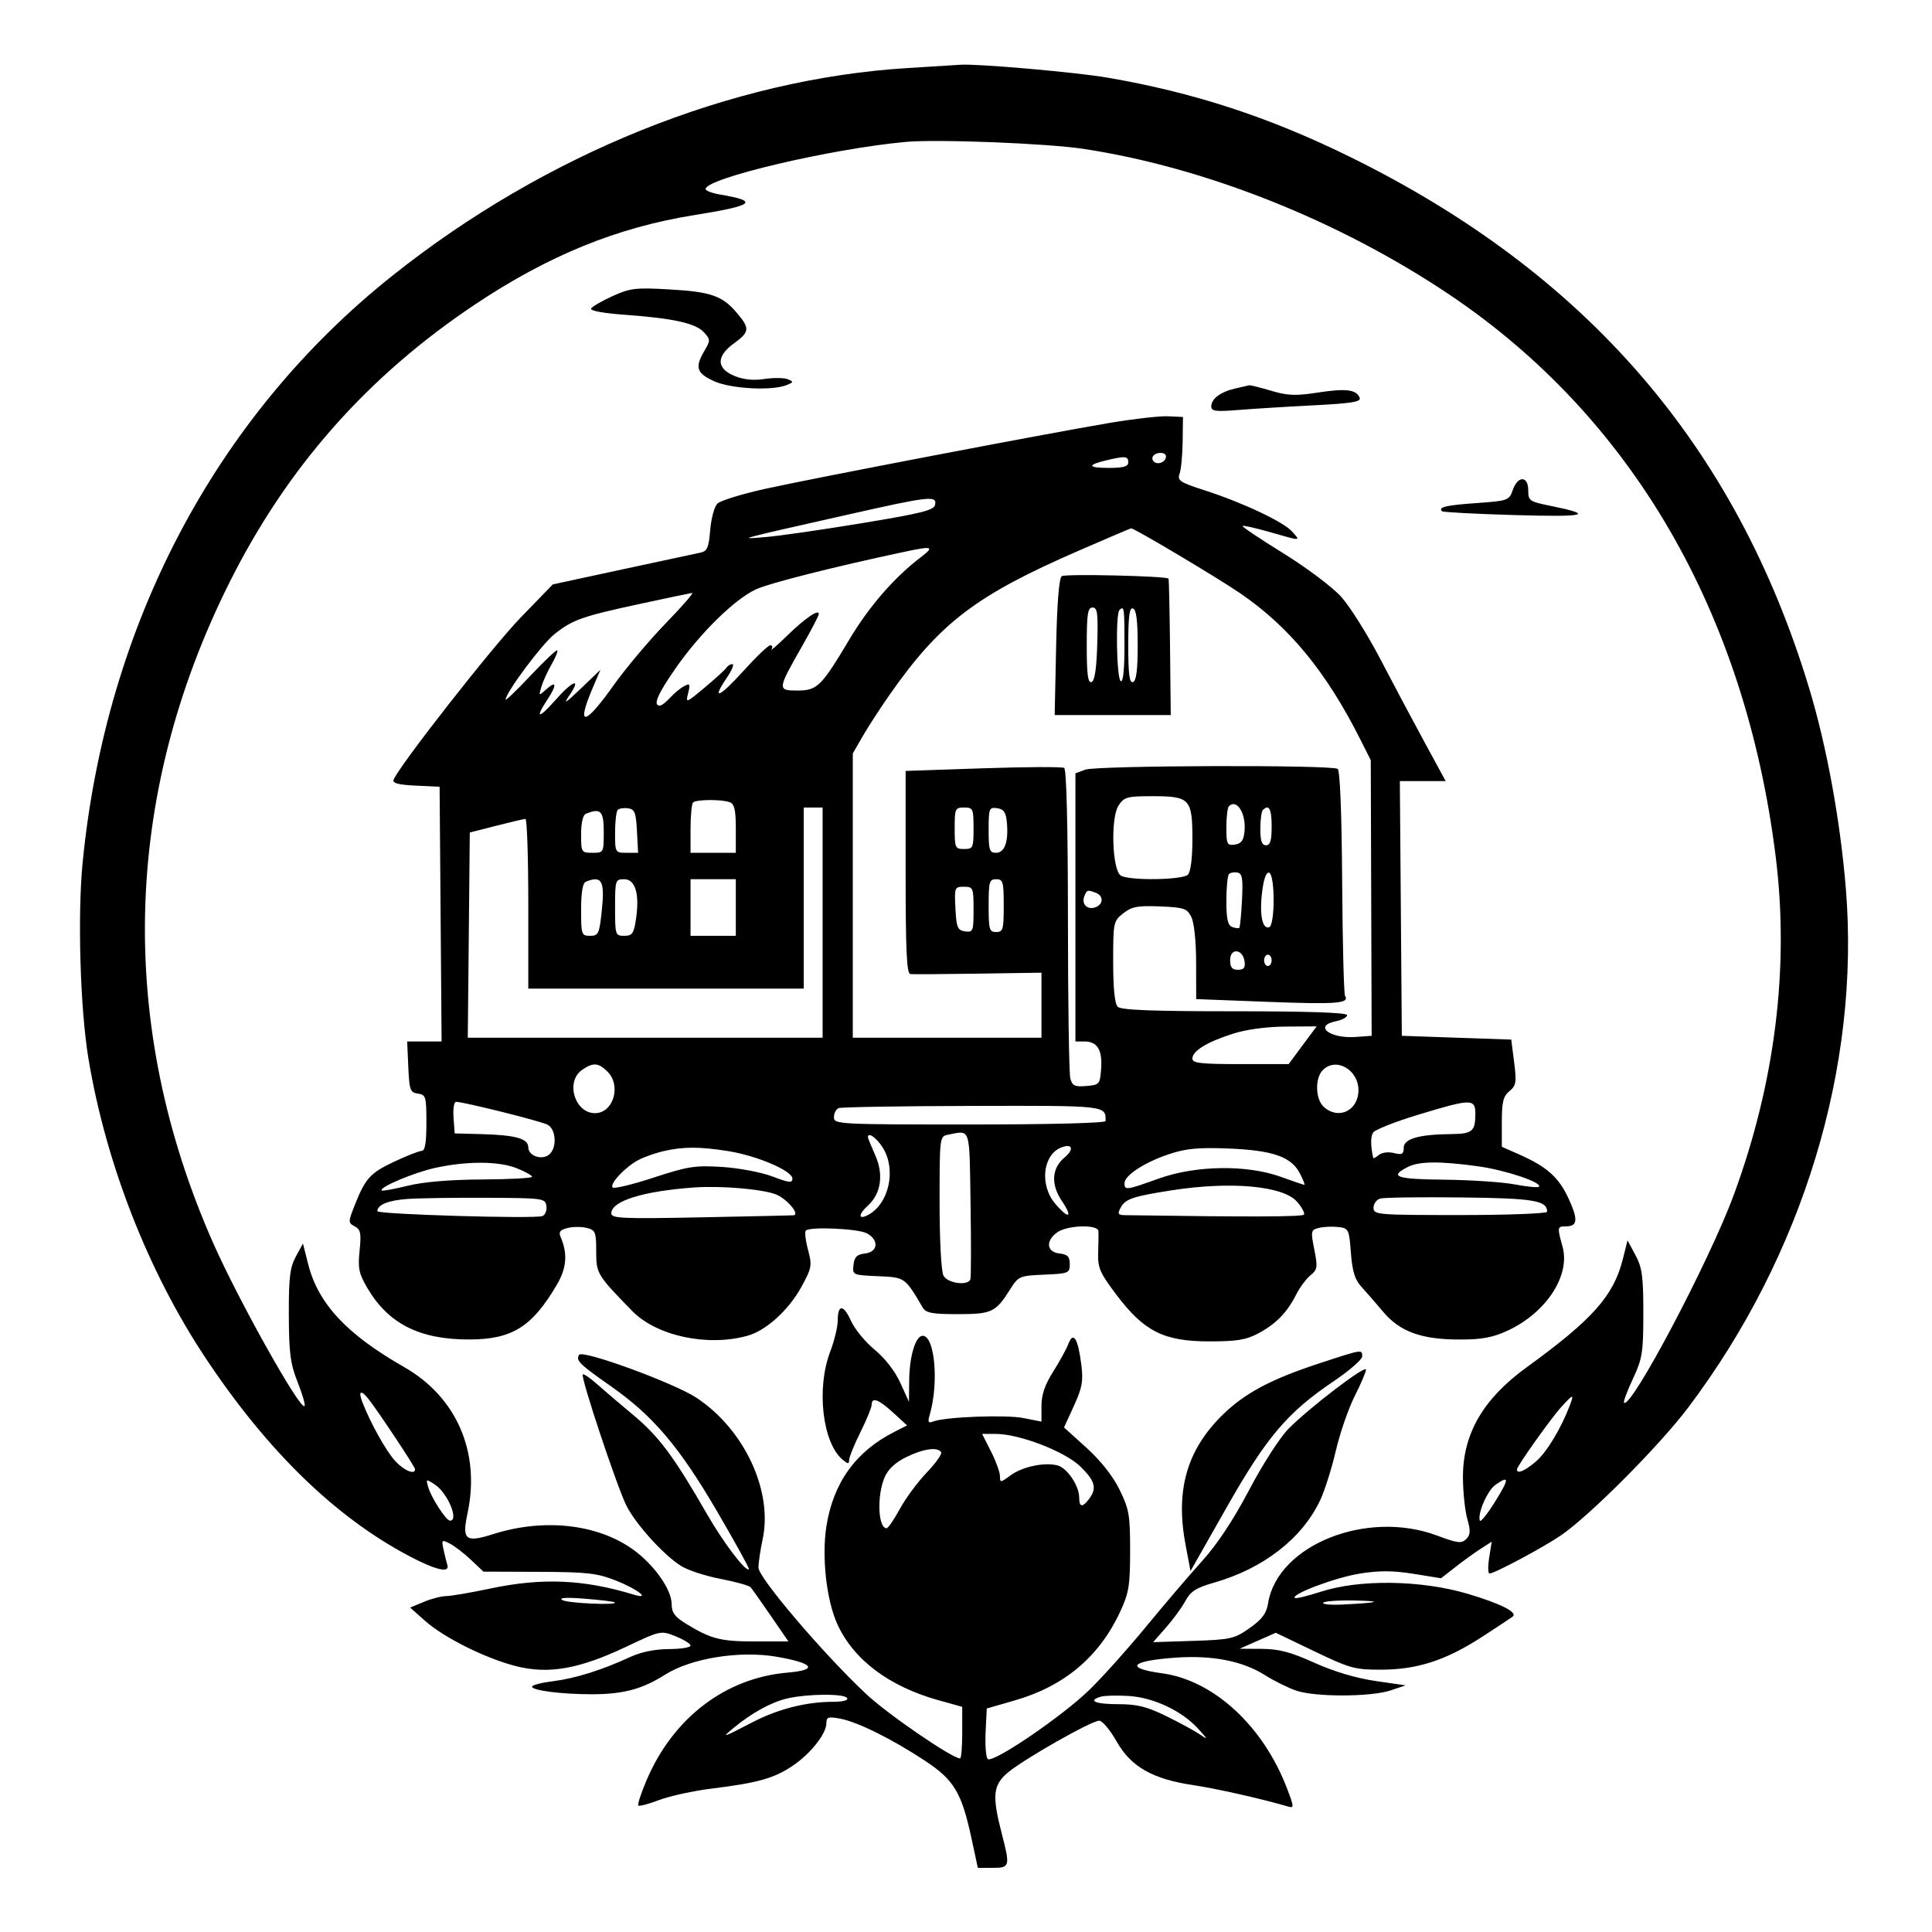 <svg xmlns="http://www.w3.org/2000/svg" width="512" height="512" viewBox="0 0 512 512" version="1.1">
	<path d="M 240.500 18.037 C 193.883 20.886, 144.472 40.806, 103.957 73.083 C 57.186 110.344, 28.110 165.439, 21.901 228.565 C 20.521 242.593, 21.252 267.365, 23.434 280.503 C 28.061 308.371, 39.306 337.098, 54.556 360.009 C 70.911 384.580, 88.874 402.044, 108.401 412.356 C 115.459 416.083, 119.237 416.974, 118.552 414.750 C 118.340 414.063, 117.890 412.239, 117.551 410.698 C 116.969 408.046, 117.059 407.958, 119.218 409.068 C 120.473 409.712, 122.988 411.648, 124.807 413.370 L 128.114 416.500 142.807 416.555 C 155.627 416.602, 158.231 416.897, 163.231 418.869 C 169.023 421.154, 172.635 424.022, 167.906 422.582 C 154.637 418.542, 143.659 418.081, 129.902 420.984 C 124.731 422.076, 119.473 422.976, 118.218 422.984 C 116.963 422.993, 114.307 423.681, 112.316 424.513 L 108.696 426.025 112.598 429.505 C 117.641 434.003, 128.791 439.551, 136.854 441.574 C 145.414 443.723, 153.472 442.302, 165.813 436.469 C 175.112 432.074, 175.133 432.069, 179.063 433.642 C 181.228 434.508, 183 435.618, 183 436.109 C 183 436.599, 180.412 437.010, 177.250 437.022 C 173.574 437.036, 169.877 437.794, 167 439.125 C 159.517 442.585, 152.467 444.798, 146.583 445.533 C 143.512 445.917, 141 446.567, 141 446.979 C 141 448.002, 148.880 449.001, 156.890 448.994 C 165.170 448.987, 170.204 447.642, 176.212 443.830 C 183.111 439.453, 195.957 437.370, 205.744 439.043 C 215.663 440.738, 216.968 442.560, 208.758 443.253 C 192.277 444.645, 178.387 455.232, 171.354 471.762 C 169.889 475.206, 168.899 478.232, 169.155 478.488 C 169.410 478.743, 171.913 478.081, 174.716 477.016 C 177.519 475.951, 183.792 474.587, 188.656 473.986 C 200.741 472.491, 205.012 471.302, 209.887 468.075 C 214.665 464.912, 219 459.498, 219 456.694 C 219 455.027, 219.479 454.867, 222.688 455.469 C 227.299 456.334, 236.466 460.890, 245.173 466.643 C 252.854 471.717, 254.846 475.057, 257.469 487.250 L 259.136 495 263.068 495 C 267.637 495, 267.735 494.626, 265.469 485.880 C 262.872 475.857, 263.150 473.078, 267.081 469.761 C 271.312 466.193, 289.253 456, 291.304 456 C 292.132 456, 294.201 458.467, 295.903 461.482 C 299.694 468.199, 305.431 471.474, 316.209 473.076 C 322.342 473.987, 334.281 476.679, 341.295 478.731 C 342.984 479.226, 342.973 478.950, 341.097 474.013 C 334.804 457.452, 321.657 445.311, 308 443.447 C 297.819 442.058, 299.612 440.111, 311.841 439.275 C 321.334 438.626, 329.383 440.223, 335.193 443.907 C 337.636 445.457, 341.405 447.322, 343.567 448.052 C 348.623 449.759, 363.331 449.717, 368.500 447.981 L 372.500 446.638 364.462 445.471 C 359.381 444.733, 353.447 442.959, 348.336 440.652 C 342.043 437.810, 338.945 436.993, 334.374 436.967 L 328.500 436.935 333.300 434.818 L 338.099 432.702 348.300 437.601 C 357.740 442.135, 359.059 442.499, 366 442.483 C 375.660 442.462, 383.204 439.998, 392.907 433.696 C 397.083 430.983, 400.698 428.581, 400.940 428.358 C 402.160 427.235, 397.540 424.926, 389 422.388 C 376.658 418.721, 360.312 418.483, 350.043 421.821 C 346.492 422.975, 343.386 423.719, 343.141 423.474 C 342.131 422.465, 353.991 418.024, 360.417 417.005 C 365.552 416.191, 369.208 416.211, 374.611 417.082 L 381.888 418.256 385.694 415.281 C 387.787 413.644, 390.811 411.462, 392.413 410.431 L 395.327 408.556 394.651 412.778 C 394.280 415.100, 394.319 416.998, 394.738 416.995 C 396.098 416.986, 409.067 410.050, 413.757 406.823 C 421.441 401.537, 439.844 383.034, 447.414 372.985 C 477.816 332.626, 493.002 282.656, 489.175 235.574 C 487.704 217.483, 484.084 197.696, 479.437 182.351 C 459.987 118.125, 420.303 72.266, 357.500 41.443 C 336.195 30.987, 316.229 24.477, 293.500 20.576 C 285.081 19.131, 258.953 16.842, 254.500 17.160 C 253.400 17.239, 247.100 17.633, 240.500 18.037 M 240 37.611 C 220.311 39.402, 187 47.246, 187 50.091 C 187 50.541, 188.688 51.194, 190.750 51.542 C 201.324 53.326, 199.920 54.453, 183.940 57.013 C 163.576 60.274, 145.408 67.673, 126.012 80.602 C 97.390 99.682, 76.046 123.848, 60.745 154.500 C 32.464 211.152, 31.002 271.849, 56.531 329.500 C 63.281 344.743, 79.556 373.777, 80.706 372.628 C 80.975 372.358, 80.158 369.519, 78.889 366.319 C 76.944 361.411, 76.577 358.621, 76.544 348.500 C 76.511 338.574, 76.831 335.899, 78.394 333.025 L 80.284 329.549 81.670 335.025 C 84.316 345.480, 91.888 353.606, 107.034 362.245 C 121.008 370.215, 127.369 384.854, 123.896 401.047 C 122.379 408.121, 123.339 408.892, 130.737 406.546 C 144.083 402.313, 158.214 403.848, 167.649 410.556 C 173.276 414.556, 178 421.212, 178 425.138 C 178 427.341, 178.838 428.488, 181.750 430.273 C 188.392 434.343, 190.930 435, 200.014 435 L 208.933 435 204.301 428.250 C 201.753 424.537, 199.340 421.119, 198.938 420.654 C 198.536 420.188, 194.977 419.192, 191.030 418.440 C 187.082 417.687, 182.375 416.159, 180.570 415.043 C 175.984 412.209, 168.595 404.088, 166.033 399.064 C 163.590 394.277, 153.798 364.868, 154.435 364.232 C 154.664 364.003, 156.347 365.146, 158.175 366.771 C 160.004 368.396, 164.425 372.165, 168 375.146 C 174.609 380.656, 178.714 386.186, 187.296 401.142 C 191.685 408.792, 197.682 416.687, 198.463 415.845 C 198.639 415.655, 194.844 408.760, 190.030 400.522 C 179.999 383.361, 173.063 375.192, 161.855 367.338 C 153.500 361.483, 152.547 360.541, 153.471 359.047 C 154.357 357.614, 178.702 366.529, 184.622 370.454 C 197.267 378.839, 204.858 395.109, 202.108 407.934 C 201.498 410.775, 201 414.153, 201 415.441 C 201 418.118, 218.377 438.496, 229.618 449 C 235.350 454.357, 252.348 466, 254.435 466 C 254.746 466, 255 462.924, 255 459.164 L 255 452.328 248.754 450.591 C 235.604 446.935, 226.171 439.837, 221.884 430.371 C 218.998 423.999, 217.725 412.479, 219.016 404.402 C 220.850 392.920, 226.801 384.654, 236.946 379.498 L 240.391 377.746 236.710 374.373 C 232.839 370.825, 231 370.150, 231 372.275 C 231 372.977, 229.664 376.239, 228.031 379.525 C 226.399 382.811, 225.049 386.118, 225.031 386.872 C 225.005 388.036, 224.747 388.036, 223.342 386.872 C 217.972 382.429, 216.289 368.004, 220.001 358.239 C 221.100 355.346, 222 351.660, 222 350.048 C 222 345.603, 223.514 345.596, 225.515 350.034 C 226.502 352.222, 229.326 355.665, 231.790 357.684 C 234.509 359.912, 237.177 363.349, 238.577 366.428 L 240.885 371.500 240.942 365.899 C 241.009 359.380, 242.627 354, 244.520 354 C 247.733 354, 248.848 366.501, 246.386 374.919 C 245.806 376.900, 245.976 377.223, 247.325 376.706 C 250.525 375.478, 266.564 374.870, 271.250 375.800 L 276 376.742 276 372.567 C 276 369.617, 276.908 366.959, 279.095 363.512 C 280.797 360.828, 282.623 357.492, 283.152 356.100 C 284.445 352.699, 285.699 354.746, 286.564 361.669 C 287.107 366.009, 286.785 367.790, 284.595 372.573 L 281.978 378.289 287.931 383.676 C 291.699 387.086, 294.914 391.161, 296.692 394.781 C 299.231 399.952, 299.499 401.507, 299.491 411 C 299.483 420.291, 299.173 422.163, 296.795 427.253 C 291.271 439.080, 282.017 446.855, 269 450.607 L 261.500 452.769 261.198 459.033 C 261.033 462.478, 261.280 465.680, 261.749 466.149 C 263.032 467.432, 281.616 454.775, 288.832 447.705 C 292.315 444.292, 299.045 436.775, 303.789 431 C 308.533 425.225, 315.178 417.442, 318.557 413.704 C 322.606 409.224, 326.858 402.801, 331.035 394.855 C 334.578 388.115, 339.170 380.973, 341.455 378.651 C 346.904 373.113, 362 361.587, 362 362.965 C 362 363.565, 360.648 366.735, 358.996 370.009 C 357.343 373.282, 355.099 379.787, 354.008 384.464 C 352.918 389.141, 351.064 395.013, 349.889 397.514 C 345.099 407.704, 334.827 415.686, 321.675 419.438 C 317.011 420.768, 315.516 421.721, 314.175 424.215 C 313.254 425.928, 310.946 429.100, 309.046 431.262 L 305.592 435.194 316.214 434.847 C 326.160 434.522, 327.110 434.307, 331.157 431.460 C 334.486 429.118, 335.612 427.603, 336.057 424.865 C 338.563 409.445, 362.221 399.977, 380.843 406.941 C 386.269 408.971, 387.329 409.099, 388.550 407.878 C 389.696 406.733, 389.751 405.702, 388.841 402.481 C 388.222 400.291, 387.706 395.350, 387.695 391.500 C 387.662 380, 393.024 370.734, 404.552 362.371 C 422.101 349.640, 427.638 343.403, 430.087 333.607 L 431.310 328.713 433.405 332.607 C 435.185 335.914, 435.500 338.230, 435.499 348 C 435.498 358.468, 435.250 360.030, 432.735 365.402 C 431.215 368.649, 430.157 371.491, 430.385 371.718 C 432.218 373.551, 452.968 334.290, 459.440 316.741 C 470.440 286.918, 474.232 256.328, 470.571 226.962 C 462.514 162.334, 432.454 110.560, 384.141 78.099 C 355.003 58.522, 319.497 44.372, 287.182 39.459 C 277.469 37.982, 248.425 36.844, 240 37.611 M 162.379 78.450 C 159.563 79.728, 156.986 81.213, 156.654 81.751 C 156.286 82.347, 159.854 83.006, 165.775 83.436 C 178.528 84.363, 184.400 85.679, 186.592 88.102 C 188.284 89.972, 188.290 90.240, 186.692 92.945 C 184.084 97.360, 184.572 98.904, 189.250 101.027 C 193.710 103.052, 204.638 103.625, 208.500 102.037 C 210.345 101.278, 210.363 101.159, 208.738 100.496 C 207.768 100.100, 204.994 100.074, 202.572 100.437 C 199.592 100.884, 197.010 100.613, 194.584 99.600 C 189.816 97.607, 189.785 94.422, 194.500 91 C 198.660 87.981, 198.762 87.059, 195.381 83.041 C 191.466 78.389, 188.493 77.335, 177.500 76.703 C 168.464 76.183, 167.006 76.352, 162.379 78.450 M 327.256 102.975 C 323.368 103.898, 321 105.701, 321 107.740 C 321 108.983, 322.220 109.136, 328.250 108.644 C 332.238 108.319, 341.203 107.764, 348.174 107.411 C 358.200 106.902, 360.740 106.487, 360.332 105.422 C 359.491 103.230, 356.667 102.878, 349.208 104.036 C 343.401 104.937, 341.248 104.854, 336.903 103.564 C 334.007 102.704, 331.381 102.046, 331.068 102.102 C 330.756 102.159, 329.040 102.551, 327.256 102.975 M 294 112.087 C 276.714 115.014, 215.625 126.708, 202.796 129.545 C 196.603 130.915, 190.892 132.680, 190.104 133.467 C 189.317 134.254, 188.465 137.402, 188.212 140.462 C 187.824 145.141, 187.413 146.093, 185.625 146.455 C 184.456 146.692, 175.175 148.683, 165 150.879 L 146.500 154.872 137.952 163.686 C 130.541 171.328, 105.678 203.071, 104.308 206.639 C 103.957 207.554, 105.561 207.982, 110.162 208.200 L 116.500 208.500 116.763 242.250 L 117.027 276 112.468 276 L 107.909 276 108.204 282.750 C 108.473 288.883, 108.706 289.529, 110.750 289.820 C 112.853 290.118, 113 290.625, 113 297.570 C 113 302.847, 112.638 305, 111.750 305.001 C 111.063 305.001, 107.722 306.316, 104.328 307.922 C 98.022 310.905, 96.794 312.294, 93.858 319.764 C 92.262 323.827, 92.269 324.074, 94.020 325.010 C 95.574 325.843, 95.770 326.828, 95.295 331.432 C 94.815 336.083, 95.109 337.510, 97.329 341.298 C 102.913 350.827, 111.218 355.019, 124.432 354.978 C 135.748 354.943, 141.040 351.613, 147.616 340.392 C 150.181 336.015, 150.469 332.175, 148.561 327.792 C 147.995 326.490, 148.434 325.929, 150.409 325.433 C 151.834 325.076, 154.125 325.066, 155.500 325.411 C 157.791 325.986, 158 326.502, 158 331.583 C 158 337.530, 158.176 337.823, 167.537 347.420 C 173.996 354.041, 187.464 356.943, 198.065 353.998 C 203.055 352.612, 209.049 347.163, 212.441 340.930 C 215.132 335.987, 215.242 335.353, 214.127 331.187 C 213.472 328.736, 213.213 326.454, 213.552 326.115 C 214.652 325.016, 227.436 325.596, 229.750 326.851 C 232.993 328.609, 232.695 331.787, 229.250 332.184 C 227.103 332.431, 226.432 333.093, 226.188 335.203 C 225.879 337.880, 225.940 337.909, 232.653 338.203 C 239.865 338.519, 239.783 338.461, 244.534 346.511 C 245.386 347.954, 247.016 348.263, 253.773 348.263 C 262.805 348.263, 263.855 347.774, 267.619 341.811 C 269.910 338.183, 270.132 338.085, 276.733 337.796 C 283.205 337.513, 283.500 337.391, 283.500 335 C 283.500 333.016, 282.932 332.435, 280.750 332.184 C 277.318 331.789, 277.037 328.788, 280.223 326.557 C 282.923 324.665, 290.960 324.438, 291.089 326.250 C 291.138 326.938, 291.110 329.534, 291.027 332.019 C 290.894 336.015, 291.466 337.317, 295.972 343.269 C 303.236 352.866, 308.488 355.481, 320.500 355.484 C 327.797 355.485, 330.257 355.080, 333.500 353.340 C 338.176 350.832, 341.087 347.841, 343.507 343.060 C 344.465 341.168, 346.166 338.877, 347.288 337.968 C 349.136 336.471, 349.232 335.832, 348.304 331.142 C 347.330 326.215, 347.388 325.941, 349.520 325.406 C 350.751 325.097, 353.050 324.991, 354.629 325.172 C 357.402 325.489, 357.517 325.723, 358 332 C 358.377 336.907, 359.059 339.113, 360.781 341 C 362.036 342.375, 364.644 345.377, 366.577 347.671 C 371.011 352.935, 376.762 355.003, 386.928 354.990 C 392.778 354.983, 395.656 354.442, 399.581 352.614 C 409.788 347.862, 416.210 338.021, 414.090 330.385 C 412.655 325.216, 412.689 325, 414.941 325 C 418.101 325, 418.277 323.285, 415.696 317.646 C 413.116 312.012, 409.960 309.197, 402.544 305.916 L 398 303.906 398 297.363 C 398 292.026, 398.370 290.515, 400.011 289.160 C 401.797 287.686, 401.937 286.828, 401.259 281.500 L 400.495 275.500 385.998 275 L 371.500 274.500 371.237 240.750 L 370.973 207 377.046 207 L 383.119 207 377.548 196.750 C 374.483 191.113, 369.190 181.160, 365.785 174.632 C 362.380 168.105, 357.711 160.680, 355.409 158.132 C 353.108 155.585, 346.210 150.402, 340.080 146.616 C 333.951 142.829, 329.092 139.575, 329.283 139.383 C 329.475 139.192, 332.750 139.928, 336.562 141.018 C 345.047 143.444, 344.713 143.454, 342.405 140.852 C 340.123 138.280, 329.259 133.165, 319.182 129.920 C 312.668 127.822, 311.958 127.348, 312.606 125.534 C 313.006 124.415, 313.370 120.575, 313.416 117 L 313.500 110.500 309.500 110.320 C 307.300 110.221, 300.325 111.016, 294 112.087 M 305.543 120.931 C 305.226 121.443, 305.425 122.144, 305.984 122.490 C 307.177 123.227, 309 122.291, 309 120.941 C 309 119.724, 306.293 119.716, 305.543 120.931 M 293.199 121.986 C 287.983 123.222, 288.228 124, 293.833 124 C 297.759 124, 299 123.640, 299 122.500 C 299 120.870, 298.209 120.800, 293.199 121.986 M 400.901 129.855 C 399.936 132.623, 399.645 132.728, 391.326 133.315 C 383.179 133.890, 381.058 134.391, 382.149 135.482 C 382.414 135.747, 391.152 136.208, 401.566 136.505 C 420.604 137.049, 422.770 136.463, 410.750 134.024 C 405.325 132.922, 405 132.691, 405 129.928 C 405 126.059, 402.241 126.010, 400.901 129.855 M 224.500 136.421 C 194.487 143.194, 195.316 142.966, 203 142.319 C 206.575 142.017, 218.046 140.360, 228.492 138.635 C 244.294 136.027, 247.539 135.206, 247.815 133.750 C 248.286 131.265, 246.384 131.483, 224.500 136.421 M 286 145.882 C 258.689 157.742, 249.161 164.982, 235.839 184 C 233.334 187.575, 230.096 192.565, 228.642 195.088 L 226 199.676 226 237.338 L 226 275 251 275 L 276 275 276 266.387 L 276 257.773 259.250 258.026 C 250.037 258.165, 241.938 258.216, 241.250 258.140 C 240.285 258.032, 240 251.890, 240 231.153 L 240 204.306 260.522 203.607 C 271.808 203.223, 281.483 203.181, 282.022 203.513 C 282.633 203.891, 283.005 219.024, 283.014 243.809 C 283.021 265.639, 283.305 284.536, 283.644 285.803 C 284.165 287.749, 284.820 288.058, 287.880 287.803 C 291.379 287.510, 291.510 287.356, 291.811 283.176 C 292.167 278.227, 290.791 276, 287.378 276 L 285 276 285 240.475 L 285 204.950 287.565 203.975 C 290.540 202.844, 352.980 202.648, 354.500 203.765 C 355.120 204.220, 355.571 215.627, 355.687 233.744 C 355.790 249.828, 356.135 263.409, 356.453 263.924 C 357.692 265.929, 354.165 266.199, 335.914 265.497 L 317 264.769 316.985 255.134 C 316.976 249.399, 316.460 244.488, 315.709 243 C 314.569 240.739, 313.775 240.472, 307.410 240.210 C 301.488 239.966, 299.946 240.255, 297.686 242.033 C 295.070 244.090, 295 244.423, 295 254.873 C 295 261.883, 295.416 266.016, 296.200 266.800 C 297.080 267.680, 305.356 268, 327.200 268 C 346.885 268, 357 268.348, 357 269.025 C 357 269.589, 355.650 270.320, 354 270.650 C 348.005 271.849, 352.403 275.305, 359.288 274.806 L 363.500 274.500 363.384 237.981 L 363.268 201.462 360.509 195.981 C 351.491 178.060, 341.746 166.189, 328.725 157.262 C 322.729 153.151, 300.606 139.978, 299.752 140.009 C 299.613 140.015, 293.425 142.657, 286 145.882 M 240 146.169 C 221.005 150.202, 203.816 154.550, 200.249 156.225 C 194.629 158.864, 185.588 167.738, 179.178 176.907 C 174.269 183.929, 172.951 187, 174.845 187 C 175.310 187, 176.542 186.058, 177.584 184.907 C 178.625 183.756, 180.285 182.383, 181.271 181.855 C 182.855 181.007, 182.983 181.221, 182.365 183.680 C 181.680 186.413, 181.764 186.384, 186.830 182.142 C 189.670 179.764, 192.247 177.410, 192.556 176.909 C 192.865 176.409, 193.558 176, 194.095 176 C 194.632 176, 193.943 177.662, 192.563 179.693 C 188.399 185.821, 190.688 184.818, 197.113 177.700 C 200.438 174.015, 203.600 171, 204.139 171 C 204.677 171, 204.826 171.473, 204.469 172.050 C 204.112 172.628, 205.941 171.039, 208.534 168.519 C 213.371 163.818, 217.006 161.324, 216.993 162.715 C 216.988 163.147, 214.995 166.984, 212.562 171.243 C 205.999 182.733, 205.969 183, 211.258 183 C 216.576 183, 217.620 181.979, 225.061 169.509 C 230.303 160.723, 236.972 153.039, 244 147.687 C 247.717 144.857, 247.166 144.648, 240 146.169 M 281.380 152.689 C 280.651 153.217, 280.128 159.779, 279.880 171.500 L 279.500 189.500 294.881 189.500 L 310.262 189.500 310.070 171.523 C 309.965 161.635, 309.786 153.452, 309.673 153.339 C 308.975 152.642, 282.292 152.028, 281.380 152.689 M 169.963 159.958 C 154.277 163.333, 151.791 164.206, 146.972 168.022 C 143.624 170.674, 134 183.569, 134 185.403 C 134 185.752, 136.989 182.869, 140.643 178.995 C 144.297 175.122, 147.465 172.132, 147.684 172.351 C 147.902 172.569, 147.209 174.267, 146.143 176.124 C 145.077 177.981, 143.874 180.625, 143.470 182 C 142.738 184.489, 142.744 184.491, 144.867 182.595 C 147.541 180.207, 147.603 181.569, 145 185.500 C 141.693 190.493, 142.751 190.564, 147.085 185.641 C 151.773 180.314, 154.213 179.427, 150.911 184.250 C 149.150 186.820, 149.776 186.454, 153.902 182.500 L 159.119 177.500 157.059 182.333 C 152.633 192.721, 154.888 192.480, 162.510 181.750 C 165.733 177.213, 171.966 169.787, 176.362 165.250 C 180.758 160.713, 183.937 157.059, 183.427 157.130 C 182.917 157.202, 176.858 158.474, 169.963 159.958 M 288 171.083 C 288 178.704, 288.305 181.065, 289.250 180.752 C 290.108 180.468, 290.590 177.302, 290.786 170.669 C 291.028 162.515, 290.832 161, 289.536 161 C 288.256 161, 288 162.681, 288 171.083 M 296.667 161.667 C 295.597 162.736, 295.900 179.820, 297 180.500 C 297.641 180.896, 298 177.510, 298 171.059 C 298 161.005, 297.916 160.417, 296.667 161.667 M 299 171 C 299 178.689, 299.305 181.065, 300.250 180.750 C 301.131 180.456, 301.500 177.578, 301.500 171 C 301.500 164.422, 301.131 161.544, 300.250 161.250 C 299.305 160.935, 299 163.311, 299 171 M 296.413 213.492 C 294.282 216.745, 294.736 230.589, 297.022 232.035 C 299.210 233.418, 313.369 233.231, 314.800 231.800 C 315.539 231.061, 316 227.438, 316 222.371 C 316 211.720, 315.333 211, 305.452 211 C 298.662 211, 297.910 211.207, 296.413 213.492 M 183.667 212.667 C 183.300 213.033, 183 216.183, 183 219.667 L 183 226 189 226 L 195 226 195 219.607 C 195 214.700, 194.632 213.073, 193.418 212.607 C 191.294 211.792, 184.500 211.833, 183.667 212.667 M 325.667 213.667 C 325.300 214.033, 325 216.540, 325 219.236 C 325 223.749, 325.179 224.114, 327.250 223.820 C 328.967 223.576, 329.573 222.740, 329.810 220.296 C 330.266 215.581, 327.761 211.572, 325.667 213.667 M 163.709 214.624 C 163.319 215.014, 163 217.733, 163 220.667 C 163 225.945, 163.031 226, 166.050 226 L 169.100 226 168.800 220.250 C 168.544 215.342, 168.201 214.457, 166.459 214.208 C 165.336 214.047, 164.099 214.235, 163.709 214.624 M 213 238 L 213 262 176.500 262 L 140 262 140 239.500 C 140 227.125, 139.662 217.010, 139.250 217.023 C 138.838 217.035, 135.350 217.851, 131.500 218.836 L 124.500 220.627 124.234 247.813 L 123.968 275 170.984 275 L 218 275 218 244.500 L 218 214 215.500 214 L 213 214 213 238 M 253 219.500 C 253 224.700, 253.136 225, 255.500 225 C 257.864 225, 258 224.700, 258 219.500 C 258 214.300, 257.864 214, 255.500 214 C 253.136 214, 253 214.300, 253 219.500 M 262 219.930 C 262 225.314, 262.224 226, 263.981 226 C 266.265 226, 267.313 223.009, 266.824 217.888 C 266.572 215.257, 265.997 214.429, 264.250 214.180 C 262.129 213.879, 262 214.208, 262 219.930 M 334.667 214.667 C 334.300 215.033, 334 217.283, 334 219.667 C 334 222.852, 334.397 224, 335.500 224 C 336.633 224, 337 222.778, 337 219 C 337 214.353, 336.293 213.040, 334.667 214.667 M 155.250 215.662 C 154.488 215.970, 154 218.086, 154 221.083 C 154 225.880, 154.073 226, 157 226 C 159.970 226, 160 225.944, 160 220.500 C 160 214.879, 159.203 214.067, 155.250 215.662 M 325.701 231.632 C 325.316 232.018, 325 235.197, 325 238.698 C 325 243.512, 325.376 245.207, 326.543 245.655 C 327.392 245.981, 328.243 246.079, 328.435 245.874 C 328.627 245.668, 328.945 242.361, 329.142 238.524 C 329.434 232.835, 329.214 231.492, 327.951 231.240 C 327.099 231.070, 326.087 231.246, 325.701 231.632 M 334.477 236.335 C 333.730 242.318, 334.523 246.326, 336.335 245.722 C 337.926 245.191, 337.920 231.807, 336.329 231.276 C 335.580 231.027, 334.913 232.847, 334.477 236.335 M 155.250 233.662 C 154.419 233.998, 154 236.486, 154 241.083 C 154 247.704, 154.102 248, 156.384 248 C 158.578 248, 158.822 247.487, 159.460 241.528 C 160.328 233.426, 159.530 231.935, 155.250 233.662 M 163 240.500 C 163 247.783, 163.071 248, 165.439 248 C 167.555 248, 167.965 247.417, 168.538 243.592 C 169.538 236.930, 168.381 233, 165.421 233 C 163.075 233, 163 233.232, 163 240.500 M 183 240.500 L 183 248 189 248 L 195 248 195 240.500 L 195 233 189 233 L 183 233 183 240.500 M 262 240 C 262 246.333, 262.190 247, 264 247 C 265.810 247, 266 246.333, 266 240 C 266 233.667, 265.810 233, 264 233 C 262.190 233, 262 233.667, 262 240 M 253.200 240.750 C 253.466 245.844, 253.757 246.536, 255.750 246.820 C 257.871 247.121, 258 246.792, 258 241.070 C 258 235.230, 257.903 235, 255.450 235 C 252.978 235, 252.909 235.175, 253.200 240.750 M 287.336 237.567 C 286.546 239.627, 288.229 241.233, 290.333 240.426 C 292.443 239.616, 292.493 237.403, 290.418 236.607 C 288.192 235.753, 288.010 235.809, 287.336 237.567 M 326 254.427 C 326 256.362, 326.513 257, 328.070 257 C 329.641 257, 330.062 256.461, 329.820 254.760 C 329.345 251.436, 326 251.144, 326 254.427 M 335 254.500 C 335 255.325, 335.450 256, 336 256 C 336.550 256, 337 255.325, 337 254.500 C 337 253.675, 336.550 253, 336 253 C 335.450 253, 335 253.675, 335 254.500 M 326.730 273.952 C 319.840 276.154, 316 278.506, 316 280.523 C 316 281.748, 318.171 282, 328.750 281.999 L 341.500 281.998 345.213 276.999 L 348.925 272 340.713 272.054 C 335.623 272.087, 330.306 272.809, 326.730 273.952 M 154.223 283.557 C 149.797 286.657, 152.313 295, 157.674 295 C 162.532 295, 164.730 287.730, 161 284 C 158.593 281.593, 157.160 281.499, 154.223 283.557 M 350.571 283.571 C 348.422 285.721, 348.569 291.300, 350.829 293.345 C 354.718 296.865, 360 294.321, 360 288.929 C 360 283.457, 354.061 280.082, 350.571 283.571 M 120.193 296.184 L 120.500 300.367 127.500 300.551 C 136.631 300.792, 140 301.732, 140 304.041 C 140 306.323, 143.607 307.571, 145.548 305.960 C 147.652 304.214, 147.387 299.278, 145.124 298.066 C 143.339 297.111, 122.891 292, 120.854 292 C 120.321 292, 120.023 293.883, 120.193 296.184 M 375.625 295.480 C 369.643 297.299, 364.363 299.397, 363.890 300.144 C 363.193 301.242, 363.203 303.636, 363.918 306.872 C 363.963 307.077, 364.632 306.720, 365.404 306.079 C 366.204 305.416, 367.926 305.194, 369.404 305.565 C 371.570 306.109, 372 305.875, 372 304.154 C 372 301.793, 376.056 300.623, 384.500 300.546 C 390.157 300.494, 390.963 299.836, 390.985 295.250 C 391.004 291.101, 389.976 291.117, 375.625 295.480 M 222.250 293.662 C 221.563 293.940, 221 295.029, 221 296.083 C 221 297.937, 222.188 298, 257 298 C 278.196 298, 293 297.622, 293 297.082 C 293 292.947, 293.432 292.996, 257.643 293.079 C 238.864 293.122, 222.938 293.385, 222.250 293.662 M 251.250 300.706 C 249.019 301.135, 249 301.286, 249 318.635 C 249 328.784, 249.435 336.944, 250.035 338.066 C 251.129 340.110, 256.554 340.829, 257.167 339.011 C 257.350 338.467, 257.369 329.467, 257.208 319.011 C 256.890 298.302, 257.294 299.542, 251.250 300.706 M 230 301.373 C 230 301.578, 230.886 303.748, 231.968 306.196 C 234.225 311.298, 233.475 316.355, 229.994 319.505 C 227.394 321.858, 227.431 323.375, 230.054 321.971 C 235.574 319.017, 237.569 310.085, 234.011 304.250 C 232.380 301.575, 230 299.868, 230 301.373 M 281.315 304.065 C 276.371 305.926, 275.434 313.986, 279.589 318.923 C 283.214 323.232, 284.461 322.767, 281.395 318.250 C 278.445 313.903, 278.708 309.578, 282.092 306.768 C 284.704 304.599, 284.234 302.967, 281.315 304.065 M 175.718 305.092 C 173.637 305.581, 170.712 306.618, 169.218 307.396 C 165.738 309.206, 161.446 313.779, 162.364 314.697 C 162.752 315.085, 167.641 313.904, 173.229 312.072 C 182.339 309.087, 184.221 308.796, 191.444 309.261 C 195.883 309.547, 201.857 310.685, 204.750 311.794 C 209.098 313.462, 210 313.557, 210 312.349 C 210 310.287, 200.693 306.297, 193 305.060 C 185.437 303.844, 180.980 303.852, 175.718 305.092 M 309.850 305.846 C 303.348 308.004, 298 311.489, 298 313.568 C 298 315.486, 298.478 315.421, 307.075 312.334 C 316.881 308.813, 330.425 308.616, 339.407 311.864 C 342.655 313.039, 345.479 314, 345.682 314 C 345.885 314, 345.335 312.615, 344.459 310.921 C 342.193 306.538, 337.255 304.831, 325.500 304.366 C 317.608 304.054, 314.309 304.366, 309.850 305.846 M 115.389 309.488 C 109.736 310.718, 100.346 314.680, 101.159 315.492 C 101.353 315.686, 104.434 315.125, 108.006 314.245 C 112.192 313.213, 119.208 312.619, 127.749 312.572 C 135.035 312.533, 140.998 312.211, 140.999 311.859 C 140.999 311.506, 139.191 310.493, 136.980 309.609 C 132.206 307.699, 123.831 307.652, 115.389 309.488 M 373.079 309.265 C 368.042 311.835, 369.954 312.499, 382.759 312.630 C 389.766 312.702, 398.164 313.263, 401.419 313.878 C 404.675 314.492, 407.557 314.776, 407.824 314.509 C 408.912 313.421, 398.992 310.084, 391.678 309.077 C 381.530 307.680, 376.077 307.735, 373.079 309.265 M 184 314.690 C 170.383 315.666, 162 318.285, 162 321.562 C 162 322.887, 164.989 323.018, 185.750 322.607 C 198.813 322.348, 209.853 322.105, 210.285 322.068 C 212.088 321.912, 208.593 317.731, 205.670 316.547 C 202.189 315.138, 191.058 314.184, 184 314.690 M 310.500 315.447 C 300.162 317.061, 298.218 317.724, 296.964 320.068 C 296.083 321.713, 296.269 322.005, 298.215 322.034 C 330.761 322.525, 345.204 322.479, 345.573 321.883 C 345.823 321.477, 345.007 319.957, 343.759 318.506 C 340.110 314.264, 326.244 312.989, 310.500 315.447 M 108.030 317.733 C 102.915 318.095, 100 319.271, 100 320.974 C 100 321.819, 141.696 323.054, 143.740 322.269 C 144.491 321.981, 144.969 320.790, 144.803 319.623 C 144.510 317.567, 144.009 317.498, 129 317.423 C 120.475 317.381, 111.039 317.520, 108.030 317.733 M 365.750 317.632 C 364.788 317.915, 364 319.014, 364 320.073 C 364 321.920, 364.958 322, 387 322 C 399.650 322, 410 321.605, 410 321.122 C 410 318.136, 406.432 317.545, 387.126 317.334 C 376.332 317.215, 366.712 317.350, 365.750 317.632 M 349.439 361.368 C 336.679 365.555, 329.720 369.292, 323.833 375.119 C 314.474 384.383, 311.469 395.072, 314.188 409.426 L 315.500 416.353 325 399.604 C 335.655 380.819, 341.149 374.334, 353.429 366.048 C 357.593 363.238, 361 360.278, 361 359.470 C 361 357.552, 361.138 357.529, 349.439 361.368 M 95.976 371.438 C 98.076 376.960, 102.377 384.673, 104.795 387.250 C 107.153 389.765, 110 390.919, 110 389.361 C 110 388.733, 100.339 374.169, 97.654 370.750 C 95.696 368.257, 94.892 368.587, 95.976 371.438 M 413.859 372.750 C 411.038 375.835, 402 388.546, 402 389.429 C 402 390.694, 404.013 389.860, 406.972 387.370 C 409.826 384.969, 413.672 378.624, 416.024 372.438 C 417.201 369.341, 416.942 369.379, 413.859 372.750 M 262.636 384.669 C 263.936 387.238, 265 390.176, 265 391.199 C 265 392.966, 265.140 392.956, 267.783 391.002 C 270.896 388.701, 276.697 387.456, 280.206 388.337 C 282.803 388.989, 286 393.716, 286 396.904 C 286 399.459, 286.846 399.571, 288.608 397.250 C 290.757 394.420, 290.227 392.449, 286.293 388.627 C 282.187 384.639, 270.136 380, 263.883 380 L 260.272 380 262.636 384.669 M 240.131 386.164 C 237.158 387.636, 235.320 389.383, 234.381 391.631 C 232.349 396.495, 232.710 405, 234.948 405 C 235.352 405, 236.934 402.700, 238.463 399.890 C 239.993 397.079, 243.201 392.738, 245.591 390.244 C 247.981 387.749, 249.700 385.323, 249.410 384.854 C 248.498 383.379, 244.665 383.920, 240.131 386.164 M 113.508 394.165 C 114.367 397.045, 118.230 402.984, 119.250 402.993 C 121.714 403.016, 118.632 395.644, 115.252 393.429 C 112.878 391.874, 112.830 391.894, 113.508 394.165 M 396.299 393.503 C 394.190 394.980, 391.521 401.100, 392.170 402.972 C 392.351 403.496, 394.168 401.242, 396.207 397.963 C 400.015 391.836, 400.035 390.886, 396.299 393.503 M 149.001 424.022 C 150.364 424.883, 163.889 425.482, 162.917 424.638 C 162.688 424.439, 159.126 424.006, 155.001 423.676 C 150.118 423.284, 148.025 423.405, 149.001 424.022 M 350.652 424.750 C 350.396 425.163, 352.732 425.373, 355.843 425.217 C 365.610 424.730, 366.788 424.305, 358.809 424.150 C 354.579 424.067, 350.908 424.337, 350.652 424.750 M 208.589 450.118 C 204.375 451.107, 199.286 453.897, 194.500 457.843 C 191.050 460.688, 191.365 460.595, 199.500 456.368 C 206.119 452.929, 213.704 451, 220.608 451 C 223.360 451, 224.877 450.610, 224.500 450 C 223.748 448.784, 213.969 448.856, 208.589 450.118 M 291.750 449.631 C 288.117 450.702, 290.225 451.625, 296.301 451.625 C 301.340 451.625, 303.892 452.256, 309.051 454.779 C 312.598 456.514, 316.625 458.712, 318 459.664 C 320.202 461.188, 320.142 461.002, 317.500 458.104 C 313.182 453.368, 305.666 449.838, 299.063 449.446 C 296.003 449.264, 292.712 449.347, 291.750 449.631" stroke="none" fill="black" fill-rule="evenodd"/>
</svg>